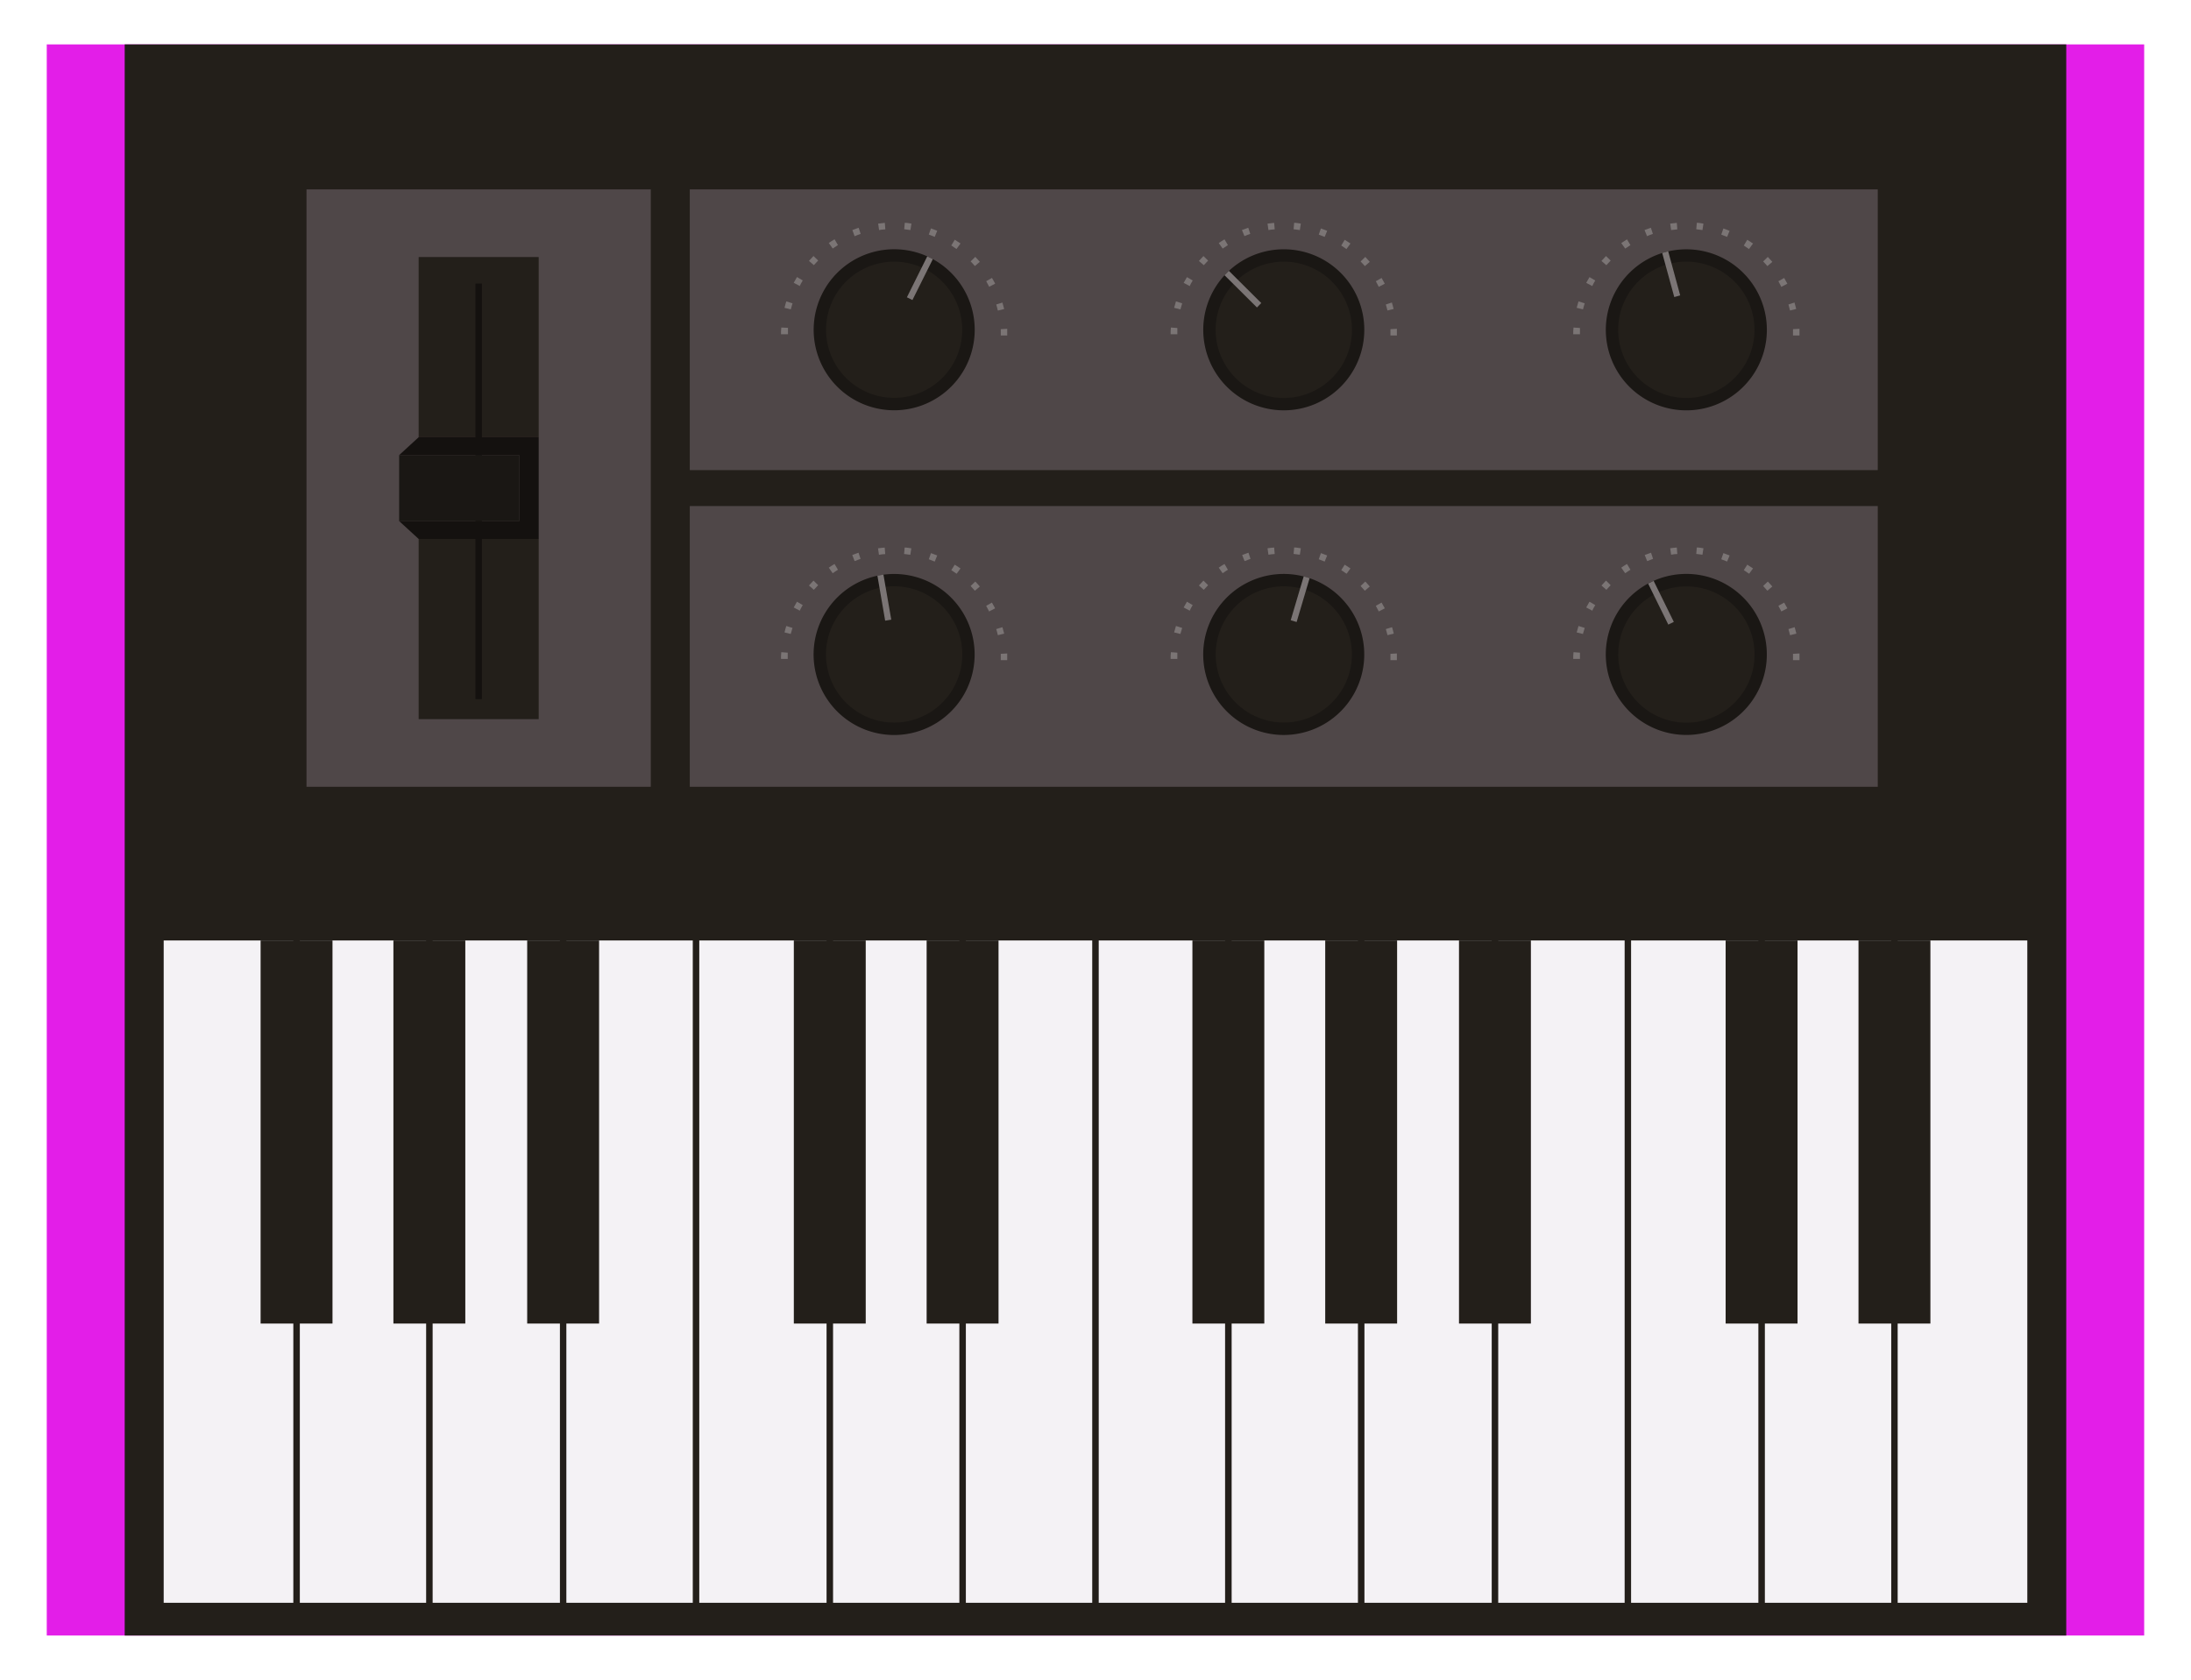 <svg xmlns="http://www.w3.org/2000/svg" viewBox="0 0 380.94 292.09">
  <defs>
    <style>
      .cls-1 {
        fill: #e31ee8;
      }

      .cls-2{
        fill: #231f1a;
      }

      .black_key {
        fill: #231f1a;
      }

      .black_key:active {
        fill: black;
      }

      .white_key {
        fill: #f4f2f5;
      }

      .white_key:active {
        fill: gray;
      }

      .cls-4 {
        fill: #4f4748;
      }

      .cls-5 {
        fill: #14110f;
      }

      .cls-6 {
        fill: #1a1714;
      }

      .cls-7 {
        fill: #7b7575;
      }
    </style>
  </defs>
  <g id="Layer_1" data-name="Layer 1">
    <g>
      <rect class="cls-1" x="8.13" y="7.72" width="364.67" height="276.65"/>
      <rect class="cls-2" x="21.68" y="7.72" width="337.57" height="276.65"/>
      <g>
        <rect id="white_key" class="white_key" x="121.58" y="163.52" width="22.13" height="115.16"/>
        <rect id="white_key-2" data-name="white_key" class="white_key" x="167.93" y="163.52" width="21.97" height="115.16"/>
        <rect id="white_key-3" data-name="white_key" class="white_key" x="98.47" y="163.52" width="21.98" height="115.16"/>
        <rect id="white_key-4" data-name="white_key" class="white_key" x="144.84" y="163.52" width="21.96" height="115.16"/>
        <rect id="white_key-5" data-name="white_key" class="white_key" x="52.13" y="163.52" width="21.96" height="115.16"/>
        <rect id="white_key-6" data-name="white_key" class="white_key" x="75.22" y="163.52" width="22.13" height="115.16"/>
        <rect id="white_key-7" data-name="white_key" class="white_key" x="28.46" y="163.52" width="22.54" height="115.16"/>
        <rect id="white_key-8" data-name="white_key" class="white_key" x="306.85" y="163.52" width="21.97" height="115.16"/>
        <rect id="white_key-9" data-name="white_key" class="white_key" x="329.94" y="163.52" width="22.54" height="115.16"/>
        <rect id="white_key-10" data-name="white_key" class="white_key" x="283.59" y="163.52" width="22.13" height="115.16"/>
        <rect id="white_key-11" data-name="white_key" class="white_key" x="260.49" y="163.52" width="21.98" height="115.16"/>
        <rect id="white_key-12" data-name="white_key" class="white_key" x="191.03" y="163.52" width="21.97" height="115.16"/>
        <rect id="white_key-13" data-name="white_key" class="white_key" x="214.14" y="163.52" width="21.96" height="115.16"/>
        <rect id="white_key-14" data-name="white_key" class="white_key" x="237.23" y="163.52" width="22.13" height="115.16"/>
      </g>
      <rect id="black_key" class="black_key" x="45.31" y="163.52" width="12.5" height="66.61"/>
      <rect id="black_key-2" data-name="black_key" class="black_key" x="68.4" y="163.52" width="12.5" height="66.61"/>
      <rect id="black_key-3" data-name="black_key" class="black_key" x="91.66" y="163.52" width="12.5" height="66.61"/>
      <rect id="black_key-4" data-name="black_key" class="black_key" x="138.02" y="163.52" width="12.5" height="66.61"/>
      <rect id="black_key-5" data-name="black_key" class="black_key" x="161.11" y="163.52" width="12.5" height="66.61"/>
      <rect id="black_key-6" data-name="black_key" class="black_key" x="207.32" y="163.52" width="12.5" height="66.61"/>
      <rect id="black_key-7" data-name="black_key" class="black_key" x="230.41" y="163.52" width="12.5" height="66.61"/>
      <rect id="black_key-8" data-name="black_key" class="black_key" x="253.67" y="163.52" width="12.5" height="66.61"/>
      <rect id="black_key-9" data-name="black_key" class="black_key" x="300.03" y="163.52" width="12.5" height="66.61"/>
      <rect id="black_key-10" data-name="black_key" class="black_key" x="323.13" y="163.52" width="12.5" height="66.61"/>
      <rect class="cls-4" x="53.29" y="32.93" width="59.86" height="103.87"/>
      <g id="fader_slide">
        <rect class="cls-2" x="72.79" y="93.71" width="20.87" height="31.33"/>
        <rect class="cls-2" x="72.79" y="44.69" width="20.87" height="31.33"/>
        <polygon class="cls-5" points="83.79 121.56 82.66 121.56 82.66 49.3 83.79 49.3 83.79 121.56 83.79 121.56"/>
        <g id="fader">
          <polygon class="cls-5" points="72.79 76.02 69.4 79.13 90.27 79.13 90.27 90.6 69.4 90.6 72.79 93.71 93.66 93.71 93.66 76.02 72.79 76.02"/>
          <rect class="cls-6" x="69.4" y="79.13" width="20.87" height="11.48"/>
        </g>
      </g>
      <rect class="cls-4" x="119.93" y="32.93" width="206.55" height="48.81"/>
      <rect class="cls-4" x="119.93" y="87.99" width="206.55" height="48.81"/>
      <g id="knob">
        <g>
          <path class="cls-6" d="M168,63.58a14,14,0,1,1-6.28-18.77A14,14,0,0,1,168,63.58Z"/>
          <path class="cls-2" d="M166.06,62.62a11.84,11.84,0,1,1-5.31-15.88A11.86,11.86,0,0,1,166.06,62.62Z"/>
          <polygon class="cls-7" points="158.64 52.17 157.68 51.69 161.22 44.57 162.19 45.05 158.64 52.17 158.64 52.17"/>
        </g>
        <path class="cls-7" d="M175.14,58.33H174c0-.37,0-.74,0-1.1l1.12-.06c0,.38,0,.77,0,1.16Zm-38.22-.21h-1.13c0-.39,0-.78.05-1.17L137,57c0,.36,0,.73,0,1.1ZM173.49,54c-.08-.36-.17-.71-.28-1.06l1.08-.33c.11.37.21.74.3,1.12l-1.1.27Zm-36-.21-1.09-.27c.09-.38.19-.75.31-1.12l1.08.34q-.17.52-.3,1.05ZM172,49.89c-.17-.33-.34-.65-.53-1l1-.57c.2.33.39.68.56,1l-1,.52ZM139,49.7l-1-.53.57-1,1,.59c-.19.31-.37.63-.54,1Zm30.5-3.44c-.24-.28-.48-.55-.74-.81l.81-.79c.27.28.54.57.79.86l-.86.74Zm-28-.16-.85-.74c.26-.29.52-.58.79-.85l.81.79c-.26.26-.51.53-.75.8Zm24.8-2.81c-.29-.21-.59-.41-.9-.61l.6-1c.33.21.65.42,1,.65l-.66.91Zm-21.55-.12-.65-.92c.31-.22.64-.43,1-.64l.59,1c-.31.19-.61.4-.91.6Zm17.74-2c-.34-.14-.68-.27-1-.39l.37-1.07,1.09.41-.43,1.05Zm-13.9-.08L148.2,40c.35-.14.72-.28,1.09-.4l.35,1.07c-.34.12-.69.24-1,.38ZM158.29,40c-.35-.06-.71-.1-1.08-.14l.1-1.12c.39,0,.78.08,1.16.14L158.29,40Zm-5.45,0-.16-1.12c.38-.05.77-.1,1.16-.13l.09,1.13c-.37,0-.73.07-1.09.12Z"/>
      </g>
      <g id="knob-2" data-name="knob">
        <g>
          <path class="cls-6" d="M233.07,47.41a14,14,0,1,1-19.79.06A14,14,0,0,1,233.07,47.41Z"/>
          <path class="cls-2" d="M231.56,48.94A11.85,11.85,0,1,1,214.8,49,11.84,11.84,0,0,1,231.56,48.94Z"/>
          <polygon class="cls-7" points="219.29 52.69 218.54 53.46 212.9 47.85 213.66 47.09 219.29 52.69 219.29 52.69"/>
        </g>
        <path class="cls-7" d="M242.88,58.33h-1.13c0-.37,0-.74,0-1.1l1.12-.06c0,.38,0,.77,0,1.16Zm-38.22-.21h-1.13c0-.39,0-.78.05-1.17l1.12.08c0,.36,0,.73,0,1.1ZM241.24,54c-.09-.36-.18-.71-.29-1.06L242,52.6c.11.37.22.74.3,1.12l-1.09.27Zm-36-.21-1.1-.27c.1-.38.21-.75.32-1.12l1.08.34q-.17.52-.3,1.05Zm34.5-3.89c-.17-.33-.34-.65-.53-1l1-.57c.2.33.38.68.56,1l-1,.52Zm-32.94-.19-1-.53c.18-.34.37-.68.57-1l1,.59c-.19.31-.37.63-.54,1Zm30.5-3.44c-.24-.28-.48-.55-.74-.81l.82-.79c.27.28.52.57.78.86l-.86.74Zm-28-.16-.85-.74c.26-.29.52-.58.79-.85l.81.79c-.26.26-.51.53-.75.8Zm24.8-2.81c-.29-.21-.59-.41-.9-.61l.6-1c.33.21.65.42,1,.65l-.66.91Zm-21.55-.12-.65-.92c.31-.22.64-.43,1-.64l.59,1c-.31.19-.61.4-.91.6Zm17.74-2c-.34-.14-.68-.27-1-.39l.37-1.07,1.09.41-.43,1.05Zm-13.9-.08L215.93,40c.36-.14.73-.28,1.1-.4l.35,1.07c-.34.12-.69.24-1,.38ZM226,40c-.36-.06-.73-.1-1.09-.14l.1-1.12c.39,0,.77.08,1.16.14L226,40Zm-5.46,0-.16-1.12c.38-.05.77-.1,1.15-.13l.1,1.13c-.37,0-.73.07-1.09.12Z"/>
      </g>
      <g id="knob-3" data-name="knob">
        <g>
          <path class="cls-6" d="M306.7,53.65a14,14,0,1,1-17.18-9.81A14,14,0,0,1,306.7,53.65Z"/>
          <path class="cls-2" d="M304.63,54.22a11.85,11.85,0,1,1-14.55-8.31A11.85,11.85,0,0,1,304.63,54.22Z"/>
          <polygon class="cls-7" points="292.13 51.36 291.1 51.65 289 43.98 290.04 43.69 292.13 51.36 292.13 51.36"/>
        </g>
        <path class="cls-7" d="M312.87,58.33h-1.13c0-.37,0-.74,0-1.1l1.13-.06c0,.38,0,.77,0,1.16Zm-38.21-.21h-1.13c0-.39,0-.78.05-1.17l1.12.08c0,.36,0,.73,0,1.1ZM311.23,54c-.08-.36-.18-.71-.28-1.06L312,52.6c.11.37.21.74.3,1.12l-1.1.27Zm-36-.21-1.1-.27c.1-.38.2-.75.32-1.12l1.08.34c-.11.35-.22.7-.3,1.05Zm34.5-3.89c-.17-.33-.35-.65-.53-1l1-.57c.2.33.39.68.56,1l-1,.52Zm-32.94-.19-1-.53c.18-.34.37-.68.57-1l1,.59c-.19.31-.37.63-.54,1Zm30.5-3.44c-.24-.28-.48-.55-.74-.81l.81-.79c.27.28.53.57.79.86l-.86.74Zm-28-.16-.85-.74c.25-.29.52-.58.79-.85l.81.79c-.26.26-.51.53-.75.8Zm24.8-2.81-.9-.61.6-1c.33.21.65.42,1,.65l-.66.91Zm-21.55-.12-.66-.92,1-.64.6,1c-.31.19-.62.4-.91.6Zm17.73-2q-.5-.21-1-.39l.37-1.07,1.08.41-.43,1.05Zm-13.89-.08L285.93,40c.36-.14.73-.28,1.1-.4l.35,1.07c-.35.12-.69.24-1,.38ZM296,40c-.35-.06-.72-.1-1.08-.14l.1-1.12c.39,0,.77.08,1.15.14L296,40Zm-5.45,0-.16-1.12c.38-.05.76-.1,1.15-.13l.09,1.13-1.08.12Z"/>
      </g>
      <g id="knob-4" data-name="knob">
        <g>
          <path class="cls-6" d="M169.25,111.4A14,14,0,1,1,153.08,100,14,14,0,0,1,169.25,111.4Z"/>
          <path class="cls-2" d="M167.14,111.77a11.85,11.85,0,1,1-13.7-9.66A11.86,11.86,0,0,1,167.14,111.77Z"/>
          <polygon class="cls-7" points="154.96 107.74 153.9 107.92 152.55 100.09 153.6 99.91 154.96 107.74 154.96 107.74"/>
        </g>
        <path class="cls-7" d="M175.14,114.78H174c0-.37,0-.74,0-1.1l1.12-.06c0,.38,0,.77,0,1.16Zm-38.22-.21h-1.13c0-.39,0-.78.05-1.17l1.12.08c0,.37,0,.73,0,1.1Zm36.57-4.13c-.08-.36-.17-.71-.28-1.06l1.08-.33c.11.37.21.74.3,1.12l-1.1.27Zm-36-.21-1.09-.27c.09-.38.19-.75.31-1.12l1.08.34c-.11.34-.21.7-.3,1Zm34.5-3.89c-.17-.33-.34-.65-.53-1l1-.57c.2.34.39.68.56,1l-1,.52ZM139,106.15l-1-.53.57-1,1,.59c-.19.31-.37.63-.54,1Zm30.5-3.44c-.24-.28-.48-.55-.74-.82l.81-.78c.27.28.54.57.79.86l-.86.74Zm-28-.16-.85-.75c.26-.29.52-.57.79-.85l.81.8c-.26.26-.51.53-.75.8Zm24.8-2.81c-.29-.21-.59-.41-.9-.61l.6-.95c.33.21.65.42,1,.65l-.66.91Zm-21.55-.11-.65-.93c.31-.22.64-.44,1-.64l.59,1c-.31.19-.61.39-.91.61Zm17.74-2c-.34-.14-.68-.27-1-.39l.37-1.07,1.09.41-.43,1.05Zm-13.9-.08-.41-1.05c.35-.14.72-.28,1.09-.4l.35,1.07-1,.38Zm9.68-1.09c-.35-.06-.71-.1-1.08-.14l.1-1.12c.39,0,.78.08,1.16.14l-.18,1.12Zm-5.45,0-.16-1.12c.38-.06.77-.1,1.16-.13l.09,1.13c-.37,0-.73.07-1.09.12Z"/>
      </g>
      <g id="knob-5" data-name="knob">
        <g>
          <path class="cls-6" d="M236.62,117.77a14,14,0,1,1-9.44-17.4A14,14,0,0,1,236.62,117.77Z"/>
          <path class="cls-2" d="M234.56,117.16a11.84,11.84,0,1,1-8-14.73A11.85,11.85,0,0,1,234.56,117.16Z"/>
          <polygon class="cls-7" points="225.44 108.15 224.41 107.84 226.67 100.22 227.7 100.52 225.44 108.15 225.44 108.15"/>
        </g>
        <path class="cls-7" d="M242.88,114.78h-1.13c0-.37,0-.74,0-1.1l1.12-.06c0,.38,0,.77,0,1.16Zm-38.22-.21h-1.13c0-.39,0-.78.05-1.17l1.12.08c0,.37,0,.73,0,1.1Zm36.58-4.13c-.09-.36-.18-.71-.29-1.06l1.08-.33c.11.37.22.74.3,1.12l-1.09.27Zm-36-.21-1.1-.27c.1-.38.21-.75.32-1.12l1.08.34c-.11.34-.21.7-.3,1Zm34.5-3.89c-.17-.33-.34-.65-.53-1l1-.57c.2.34.38.68.56,1l-1,.52Zm-32.94-.19-1-.53c.18-.34.37-.68.57-1l1,.59c-.19.31-.37.63-.54,1Zm30.5-3.44c-.24-.28-.48-.55-.74-.82l.82-.78c.27.28.52.57.78.86l-.86.74Zm-28-.16-.85-.75c.26-.29.52-.57.79-.85l.81.8c-.26.26-.51.53-.75.8Zm24.8-2.81c-.29-.21-.59-.41-.9-.61l.6-.95c.33.21.65.42,1,.65l-.66.91Zm-21.55-.11-.65-.93c.31-.22.64-.44,1-.64l.59,1c-.31.19-.61.39-.91.61Zm17.74-2c-.34-.14-.68-.27-1-.39l.37-1.07,1.09.41-.43,1.05Zm-13.9-.08-.42-1.05c.36-.14.73-.28,1.1-.4l.35,1.07-1,.38ZM226,96.45c-.36-.06-.73-.1-1.09-.14l.1-1.12c.39,0,.77.08,1.16.14L226,96.45Zm-5.46,0-.16-1.12c.38-.06.77-.1,1.15-.13l.1,1.13c-.37,0-.73.07-1.09.12Z"/>
      </g>
      <g id="knob-6" data-name="knob">
        <g>
          <path class="cls-6" d="M305.76,107.62A14,14,0,1,1,287,101.23,14,14,0,0,1,305.76,107.62Z"/>
          <path class="cls-2" d="M303.84,108.57A11.85,11.85,0,1,1,288,103.16,11.86,11.86,0,0,1,303.84,108.57Z"/>
          <polygon class="cls-7" points="291.02 108.13 290.06 108.6 286.55 101.47 287.51 100.99 291.02 108.13 291.02 108.13"/>
        </g>
        <path class="cls-7" d="M312.87,114.78h-1.13c0-.37,0-.74,0-1.1l1.13-.06c0,.38,0,.77,0,1.16Zm-38.21-.21h-1.13c0-.39,0-.78.05-1.17l1.12.08c0,.37,0,.73,0,1.1Zm36.57-4.13c-.08-.36-.18-.71-.28-1.06l1.08-.33c.11.37.21.74.3,1.12l-1.1.27Zm-36-.21-1.1-.27c.1-.38.2-.75.32-1.12l1.08.34c-.11.34-.22.7-.3,1Zm34.5-3.89c-.17-.33-.35-.65-.53-1l1-.57c.2.34.39.68.56,1l-1,.52Zm-32.94-.19-1-.53c.18-.34.37-.68.57-1l1,.59c-.19.31-.37.63-.54,1Zm30.5-3.44c-.24-.28-.48-.55-.74-.82l.81-.78c.27.28.53.57.79.86l-.86.74Zm-28-.16-.85-.75c.25-.29.52-.57.79-.85l.81.8c-.26.26-.51.53-.75.8Zm24.8-2.81-.9-.61.6-.95c.33.21.65.42,1,.65l-.66.91Zm-21.55-.11-.66-.93c.32-.22.64-.44,1-.64l.6,1c-.31.19-.62.39-.91.61Zm17.73-2q-.5-.21-1-.39l.37-1.07,1.08.41-.43,1.05Zm-13.89-.08-.42-1.05c.36-.14.73-.28,1.1-.4l.35,1.07-1,.38ZM296,96.45c-.35-.06-.72-.1-1.08-.14l.1-1.12c.39,0,.77.08,1.15.14L296,96.45Zm-5.45,0-.16-1.12c.38-.06.76-.1,1.15-.13l.09,1.13q-.54,0-1.08.12Z"/>
      </g>
    </g>
  </g>
</svg>
